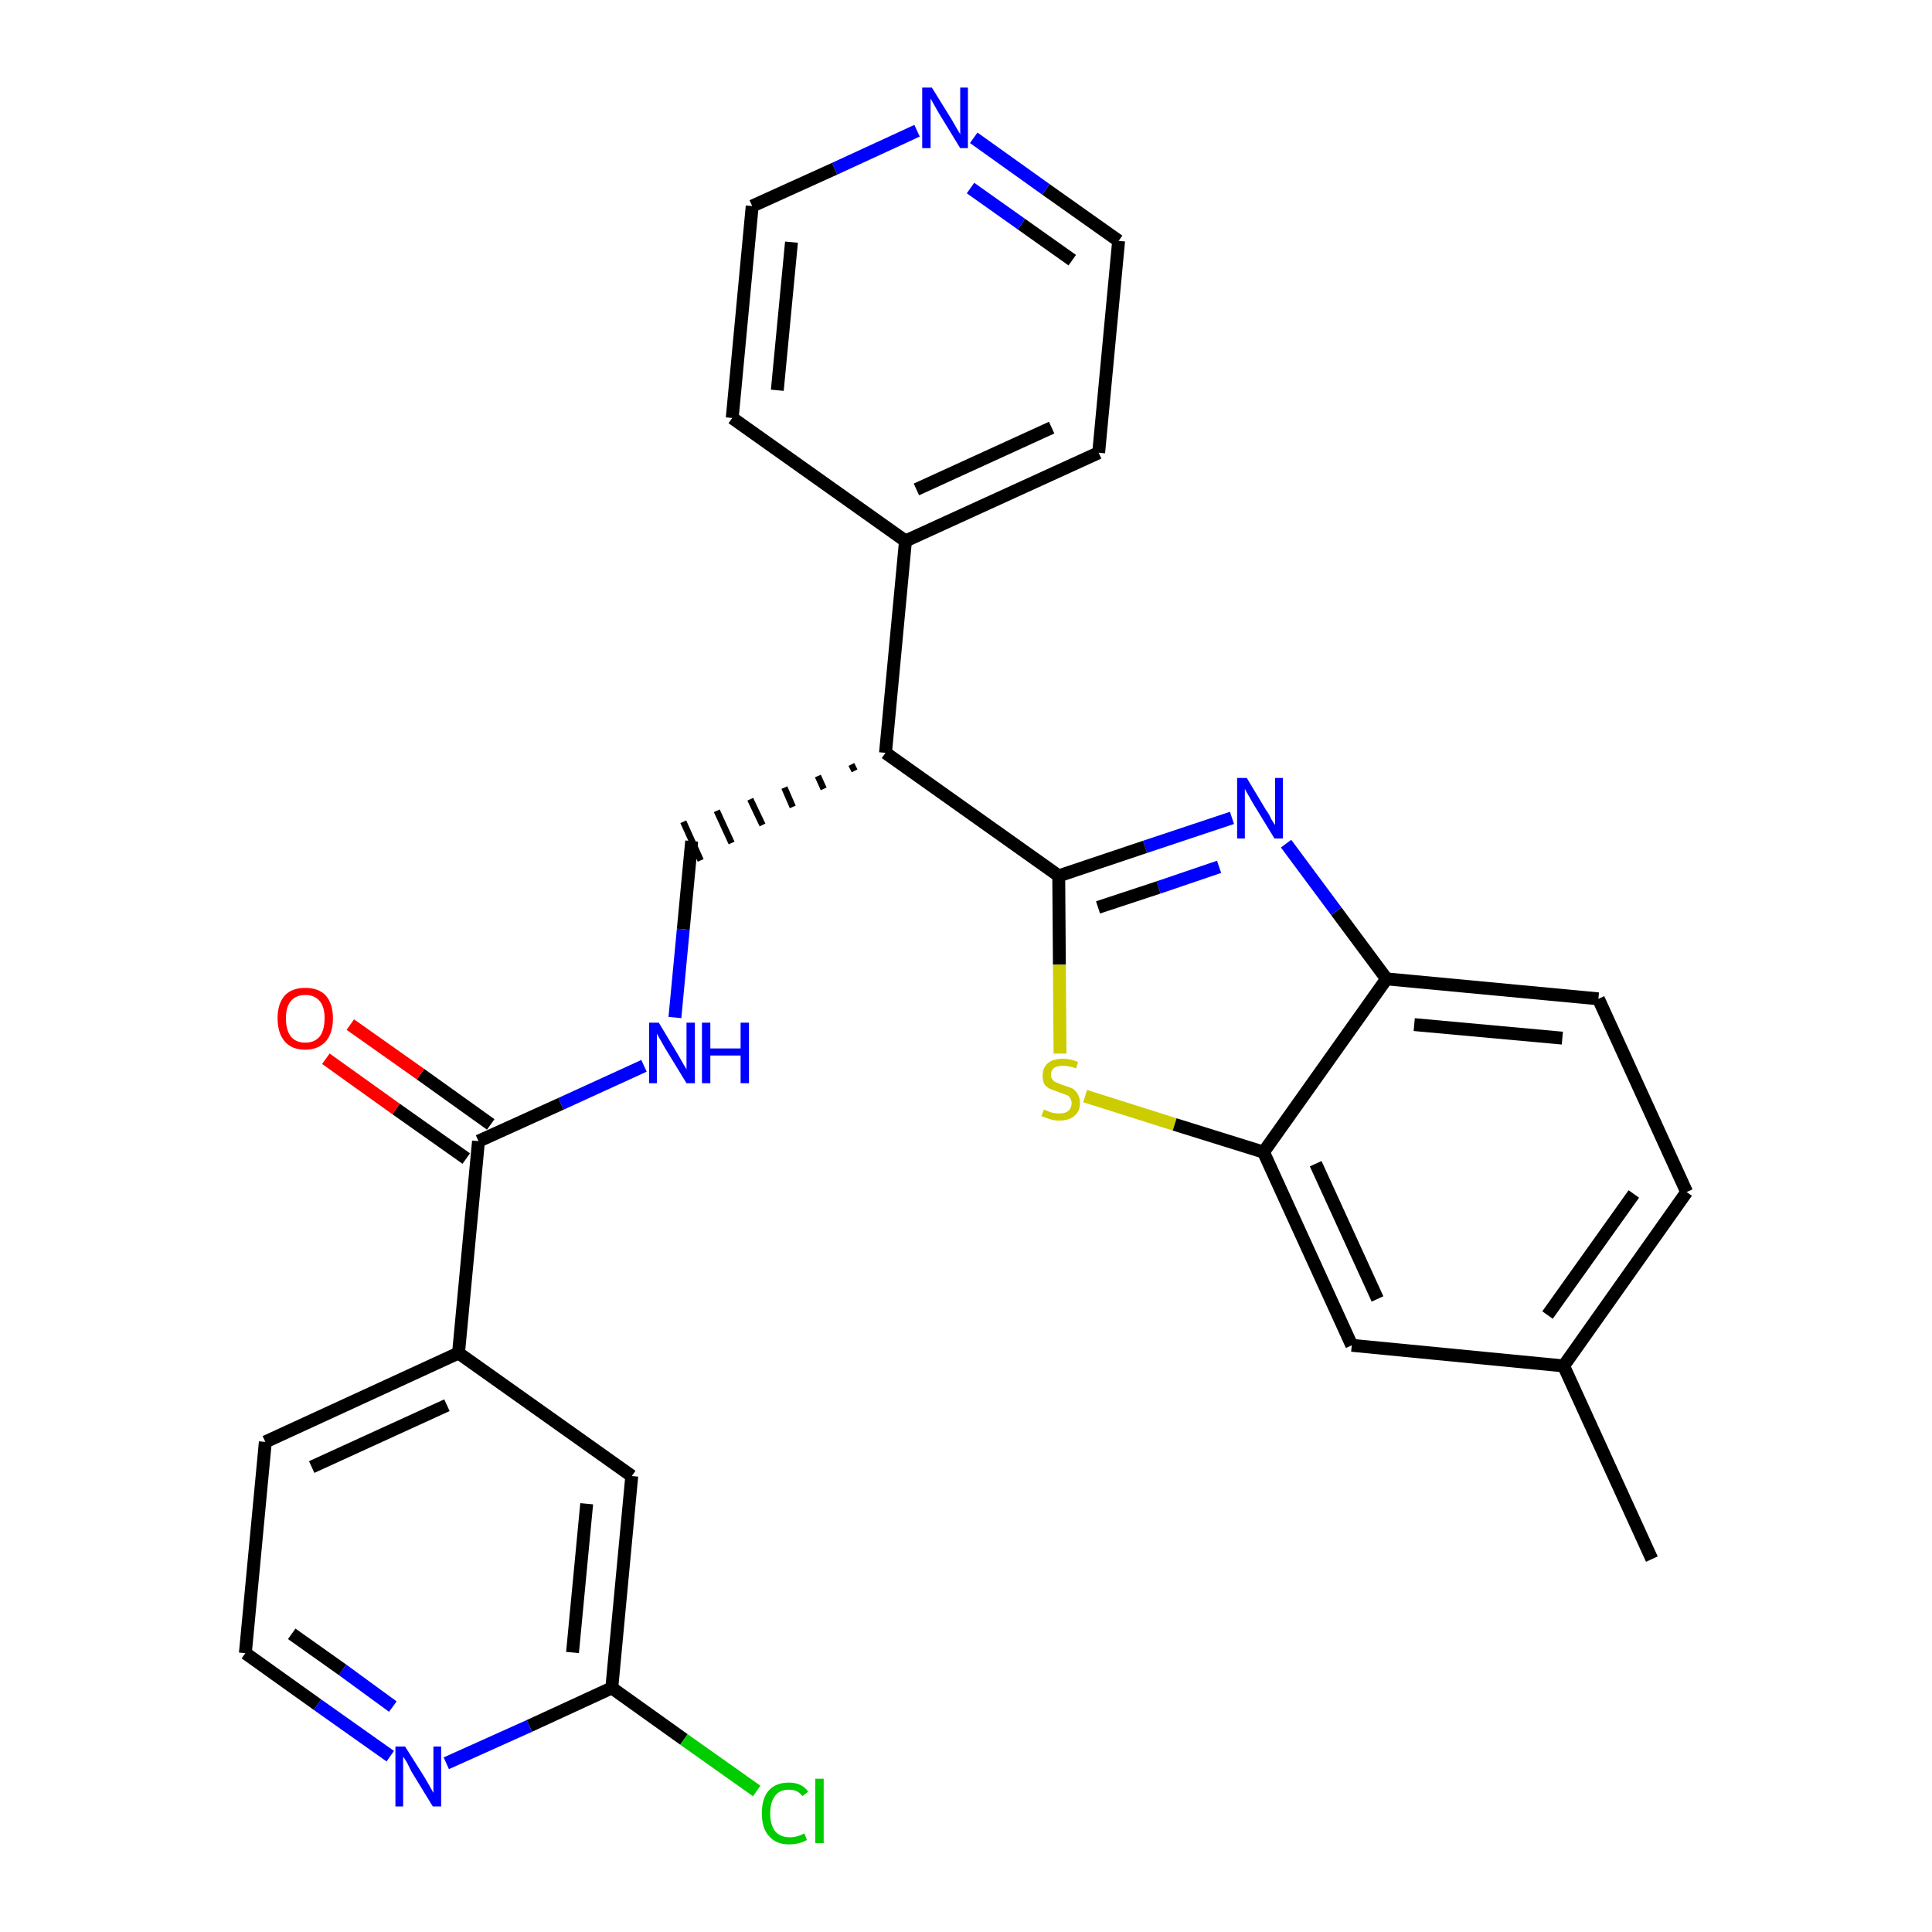 <?xml version='1.0' encoding='iso-8859-1'?>
<svg version='1.1' baseProfile='full'
              xmlns='http://www.w3.org/2000/svg'
                      xmlns:rdkit='http://www.rdkit.org/xml'
                      xmlns:xlink='http://www.w3.org/1999/xlink'
                  xml:space='preserve'
width='300px' height='300px' viewBox='0 0 300 300'>
<!-- END OF HEADER -->
<path class='bond-0 atom-0 atom-1' d='M 256.5,242.1 L 242.8,212.1' style='fill:none;fill-rule:evenodd;stroke:#000000;stroke-width:2.0px;stroke-linecap:butt;stroke-linejoin:miter;stroke-opacity:1' />
<path class='bond-1 atom-1 atom-2' d='M 242.8,212.1 L 261.9,185.1' style='fill:none;fill-rule:evenodd;stroke:#000000;stroke-width:2.0px;stroke-linecap:butt;stroke-linejoin:miter;stroke-opacity:1' />
<path class='bond-1 atom-1 atom-2' d='M 240.3,204.2 L 253.7,185.4' style='fill:none;fill-rule:evenodd;stroke:#000000;stroke-width:2.0px;stroke-linecap:butt;stroke-linejoin:miter;stroke-opacity:1' />
<path class='bond-27 atom-27 atom-1' d='M 209.9,208.9 L 242.8,212.1' style='fill:none;fill-rule:evenodd;stroke:#000000;stroke-width:2.0px;stroke-linecap:butt;stroke-linejoin:miter;stroke-opacity:1' />
<path class='bond-2 atom-2 atom-3' d='M 261.9,185.1 L 248.2,155.1' style='fill:none;fill-rule:evenodd;stroke:#000000;stroke-width:2.0px;stroke-linecap:butt;stroke-linejoin:miter;stroke-opacity:1' />
<path class='bond-3 atom-3 atom-4' d='M 248.2,155.1 L 215.3,152.0' style='fill:none;fill-rule:evenodd;stroke:#000000;stroke-width:2.0px;stroke-linecap:butt;stroke-linejoin:miter;stroke-opacity:1' />
<path class='bond-3 atom-3 atom-4' d='M 242.6,161.2 L 219.6,159.1' style='fill:none;fill-rule:evenodd;stroke:#000000;stroke-width:2.0px;stroke-linecap:butt;stroke-linejoin:miter;stroke-opacity:1' />
<path class='bond-4 atom-4 atom-5' d='M 215.3,152.0 L 207.5,141.5' style='fill:none;fill-rule:evenodd;stroke:#000000;stroke-width:2.0px;stroke-linecap:butt;stroke-linejoin:miter;stroke-opacity:1' />
<path class='bond-4 atom-4 atom-5' d='M 207.5,141.5 L 199.7,131.0' style='fill:none;fill-rule:evenodd;stroke:#0000FF;stroke-width:2.0px;stroke-linecap:butt;stroke-linejoin:miter;stroke-opacity:1' />
<path class='bond-28 atom-26 atom-4' d='M 196.2,178.9 L 215.3,152.0' style='fill:none;fill-rule:evenodd;stroke:#000000;stroke-width:2.0px;stroke-linecap:butt;stroke-linejoin:miter;stroke-opacity:1' />
<path class='bond-5 atom-5 atom-6' d='M 191.3,127.0 L 177.8,131.5' style='fill:none;fill-rule:evenodd;stroke:#0000FF;stroke-width:2.0px;stroke-linecap:butt;stroke-linejoin:miter;stroke-opacity:1' />
<path class='bond-5 atom-5 atom-6' d='M 177.8,131.5 L 164.4,136.0' style='fill:none;fill-rule:evenodd;stroke:#000000;stroke-width:2.0px;stroke-linecap:butt;stroke-linejoin:miter;stroke-opacity:1' />
<path class='bond-5 atom-5 atom-6' d='M 189.3,134.6 L 179.9,137.8' style='fill:none;fill-rule:evenodd;stroke:#0000FF;stroke-width:2.0px;stroke-linecap:butt;stroke-linejoin:miter;stroke-opacity:1' />
<path class='bond-5 atom-5 atom-6' d='M 179.9,137.8 L 170.5,140.9' style='fill:none;fill-rule:evenodd;stroke:#000000;stroke-width:2.0px;stroke-linecap:butt;stroke-linejoin:miter;stroke-opacity:1' />
<path class='bond-6 atom-6 atom-7' d='M 164.4,136.0 L 137.5,116.9' style='fill:none;fill-rule:evenodd;stroke:#000000;stroke-width:2.0px;stroke-linecap:butt;stroke-linejoin:miter;stroke-opacity:1' />
<path class='bond-24 atom-6 atom-25' d='M 164.4,136.0 L 164.5,149.8' style='fill:none;fill-rule:evenodd;stroke:#000000;stroke-width:2.0px;stroke-linecap:butt;stroke-linejoin:miter;stroke-opacity:1' />
<path class='bond-24 atom-6 atom-25' d='M 164.5,149.8 L 164.6,163.6' style='fill:none;fill-rule:evenodd;stroke:#CCCC00;stroke-width:2.0px;stroke-linecap:butt;stroke-linejoin:miter;stroke-opacity:1' />
<path class='bond-7 atom-7 atom-8' d='M 132.2,118.7 L 132.7,119.7' style='fill:none;fill-rule:evenodd;stroke:#000000;stroke-width:1.0px;stroke-linecap:butt;stroke-linejoin:miter;stroke-opacity:1' />
<path class='bond-7 atom-7 atom-8' d='M 127.0,120.5 L 127.9,122.5' style='fill:none;fill-rule:evenodd;stroke:#000000;stroke-width:1.0px;stroke-linecap:butt;stroke-linejoin:miter;stroke-opacity:1' />
<path class='bond-7 atom-7 atom-8' d='M 121.8,122.3 L 123.1,125.3' style='fill:none;fill-rule:evenodd;stroke:#000000;stroke-width:1.0px;stroke-linecap:butt;stroke-linejoin:miter;stroke-opacity:1' />
<path class='bond-7 atom-7 atom-8' d='M 116.5,124.1 L 118.4,128.1' style='fill:none;fill-rule:evenodd;stroke:#000000;stroke-width:1.0px;stroke-linecap:butt;stroke-linejoin:miter;stroke-opacity:1' />
<path class='bond-7 atom-7 atom-8' d='M 111.3,125.9 L 113.6,130.9' style='fill:none;fill-rule:evenodd;stroke:#000000;stroke-width:1.0px;stroke-linecap:butt;stroke-linejoin:miter;stroke-opacity:1' />
<path class='bond-7 atom-7 atom-8' d='M 106.1,127.6 L 108.8,133.6' style='fill:none;fill-rule:evenodd;stroke:#000000;stroke-width:1.0px;stroke-linecap:butt;stroke-linejoin:miter;stroke-opacity:1' />
<path class='bond-18 atom-7 atom-19' d='M 137.5,116.9 L 140.6,84.0' style='fill:none;fill-rule:evenodd;stroke:#000000;stroke-width:2.0px;stroke-linecap:butt;stroke-linejoin:miter;stroke-opacity:1' />
<path class='bond-8 atom-8 atom-9' d='M 107.4,130.6 L 106.1,144.3' style='fill:none;fill-rule:evenodd;stroke:#000000;stroke-width:2.0px;stroke-linecap:butt;stroke-linejoin:miter;stroke-opacity:1' />
<path class='bond-8 atom-8 atom-9' d='M 106.1,144.3 L 104.8,158.0' style='fill:none;fill-rule:evenodd;stroke:#0000FF;stroke-width:2.0px;stroke-linecap:butt;stroke-linejoin:miter;stroke-opacity:1' />
<path class='bond-9 atom-9 atom-10' d='M 100.0,165.5 L 87.1,171.4' style='fill:none;fill-rule:evenodd;stroke:#0000FF;stroke-width:2.0px;stroke-linecap:butt;stroke-linejoin:miter;stroke-opacity:1' />
<path class='bond-9 atom-9 atom-10' d='M 87.1,171.4 L 74.3,177.2' style='fill:none;fill-rule:evenodd;stroke:#000000;stroke-width:2.0px;stroke-linecap:butt;stroke-linejoin:miter;stroke-opacity:1' />
<path class='bond-10 atom-10 atom-11' d='M 76.2,174.6 L 65.3,166.8' style='fill:none;fill-rule:evenodd;stroke:#000000;stroke-width:2.0px;stroke-linecap:butt;stroke-linejoin:miter;stroke-opacity:1' />
<path class='bond-10 atom-10 atom-11' d='M 65.3,166.8 L 54.4,159.1' style='fill:none;fill-rule:evenodd;stroke:#FF0000;stroke-width:2.0px;stroke-linecap:butt;stroke-linejoin:miter;stroke-opacity:1' />
<path class='bond-10 atom-10 atom-11' d='M 72.4,179.9 L 61.5,172.2' style='fill:none;fill-rule:evenodd;stroke:#000000;stroke-width:2.0px;stroke-linecap:butt;stroke-linejoin:miter;stroke-opacity:1' />
<path class='bond-10 atom-10 atom-11' d='M 61.5,172.2 L 50.6,164.4' style='fill:none;fill-rule:evenodd;stroke:#FF0000;stroke-width:2.0px;stroke-linecap:butt;stroke-linejoin:miter;stroke-opacity:1' />
<path class='bond-11 atom-10 atom-12' d='M 74.3,177.2 L 71.2,210.1' style='fill:none;fill-rule:evenodd;stroke:#000000;stroke-width:2.0px;stroke-linecap:butt;stroke-linejoin:miter;stroke-opacity:1' />
<path class='bond-12 atom-12 atom-13' d='M 71.2,210.1 L 41.2,223.9' style='fill:none;fill-rule:evenodd;stroke:#000000;stroke-width:2.0px;stroke-linecap:butt;stroke-linejoin:miter;stroke-opacity:1' />
<path class='bond-12 atom-12 atom-13' d='M 69.4,218.2 L 48.4,227.8' style='fill:none;fill-rule:evenodd;stroke:#000000;stroke-width:2.0px;stroke-linecap:butt;stroke-linejoin:miter;stroke-opacity:1' />
<path class='bond-29 atom-18 atom-12' d='M 98.1,229.2 L 71.2,210.1' style='fill:none;fill-rule:evenodd;stroke:#000000;stroke-width:2.0px;stroke-linecap:butt;stroke-linejoin:miter;stroke-opacity:1' />
<path class='bond-13 atom-13 atom-14' d='M 41.2,223.9 L 38.1,256.7' style='fill:none;fill-rule:evenodd;stroke:#000000;stroke-width:2.0px;stroke-linecap:butt;stroke-linejoin:miter;stroke-opacity:1' />
<path class='bond-14 atom-14 atom-15' d='M 38.1,256.7 L 49.3,264.7' style='fill:none;fill-rule:evenodd;stroke:#000000;stroke-width:2.0px;stroke-linecap:butt;stroke-linejoin:miter;stroke-opacity:1' />
<path class='bond-14 atom-14 atom-15' d='M 49.3,264.7 L 60.6,272.7' style='fill:none;fill-rule:evenodd;stroke:#0000FF;stroke-width:2.0px;stroke-linecap:butt;stroke-linejoin:miter;stroke-opacity:1' />
<path class='bond-14 atom-14 atom-15' d='M 45.3,253.7 L 53.2,259.3' style='fill:none;fill-rule:evenodd;stroke:#000000;stroke-width:2.0px;stroke-linecap:butt;stroke-linejoin:miter;stroke-opacity:1' />
<path class='bond-14 atom-14 atom-15' d='M 53.2,259.3 L 61.0,265.0' style='fill:none;fill-rule:evenodd;stroke:#0000FF;stroke-width:2.0px;stroke-linecap:butt;stroke-linejoin:miter;stroke-opacity:1' />
<path class='bond-15 atom-15 atom-16' d='M 69.3,273.8 L 82.2,268.0' style='fill:none;fill-rule:evenodd;stroke:#0000FF;stroke-width:2.0px;stroke-linecap:butt;stroke-linejoin:miter;stroke-opacity:1' />
<path class='bond-15 atom-15 atom-16' d='M 82.2,268.0 L 95.0,262.1' style='fill:none;fill-rule:evenodd;stroke:#000000;stroke-width:2.0px;stroke-linecap:butt;stroke-linejoin:miter;stroke-opacity:1' />
<path class='bond-16 atom-16 atom-17' d='M 95.0,262.1 L 106.2,270.1' style='fill:none;fill-rule:evenodd;stroke:#000000;stroke-width:2.0px;stroke-linecap:butt;stroke-linejoin:miter;stroke-opacity:1' />
<path class='bond-16 atom-16 atom-17' d='M 106.2,270.1 L 117.5,278.1' style='fill:none;fill-rule:evenodd;stroke:#00CC00;stroke-width:2.0px;stroke-linecap:butt;stroke-linejoin:miter;stroke-opacity:1' />
<path class='bond-17 atom-16 atom-18' d='M 95.0,262.1 L 98.1,229.2' style='fill:none;fill-rule:evenodd;stroke:#000000;stroke-width:2.0px;stroke-linecap:butt;stroke-linejoin:miter;stroke-opacity:1' />
<path class='bond-17 atom-16 atom-18' d='M 88.9,256.6 L 91.1,233.5' style='fill:none;fill-rule:evenodd;stroke:#000000;stroke-width:2.0px;stroke-linecap:butt;stroke-linejoin:miter;stroke-opacity:1' />
<path class='bond-19 atom-19 atom-20' d='M 140.6,84.0 L 170.6,70.3' style='fill:none;fill-rule:evenodd;stroke:#000000;stroke-width:2.0px;stroke-linecap:butt;stroke-linejoin:miter;stroke-opacity:1' />
<path class='bond-19 atom-19 atom-20' d='M 142.3,76.0 L 163.3,66.4' style='fill:none;fill-rule:evenodd;stroke:#000000;stroke-width:2.0px;stroke-linecap:butt;stroke-linejoin:miter;stroke-opacity:1' />
<path class='bond-30 atom-24 atom-19' d='M 113.7,64.9 L 140.6,84.0' style='fill:none;fill-rule:evenodd;stroke:#000000;stroke-width:2.0px;stroke-linecap:butt;stroke-linejoin:miter;stroke-opacity:1' />
<path class='bond-20 atom-20 atom-21' d='M 170.6,70.3 L 173.7,37.4' style='fill:none;fill-rule:evenodd;stroke:#000000;stroke-width:2.0px;stroke-linecap:butt;stroke-linejoin:miter;stroke-opacity:1' />
<path class='bond-21 atom-21 atom-22' d='M 173.7,37.4 L 162.4,29.4' style='fill:none;fill-rule:evenodd;stroke:#000000;stroke-width:2.0px;stroke-linecap:butt;stroke-linejoin:miter;stroke-opacity:1' />
<path class='bond-21 atom-21 atom-22' d='M 162.4,29.4 L 151.2,21.4' style='fill:none;fill-rule:evenodd;stroke:#0000FF;stroke-width:2.0px;stroke-linecap:butt;stroke-linejoin:miter;stroke-opacity:1' />
<path class='bond-21 atom-21 atom-22' d='M 166.5,40.4 L 158.6,34.8' style='fill:none;fill-rule:evenodd;stroke:#000000;stroke-width:2.0px;stroke-linecap:butt;stroke-linejoin:miter;stroke-opacity:1' />
<path class='bond-21 atom-21 atom-22' d='M 158.6,34.8 L 150.7,29.2' style='fill:none;fill-rule:evenodd;stroke:#0000FF;stroke-width:2.0px;stroke-linecap:butt;stroke-linejoin:miter;stroke-opacity:1' />
<path class='bond-22 atom-22 atom-23' d='M 142.4,20.3 L 129.6,26.2' style='fill:none;fill-rule:evenodd;stroke:#0000FF;stroke-width:2.0px;stroke-linecap:butt;stroke-linejoin:miter;stroke-opacity:1' />
<path class='bond-22 atom-22 atom-23' d='M 129.6,26.2 L 116.8,32.0' style='fill:none;fill-rule:evenodd;stroke:#000000;stroke-width:2.0px;stroke-linecap:butt;stroke-linejoin:miter;stroke-opacity:1' />
<path class='bond-23 atom-23 atom-24' d='M 116.8,32.0 L 113.7,64.9' style='fill:none;fill-rule:evenodd;stroke:#000000;stroke-width:2.0px;stroke-linecap:butt;stroke-linejoin:miter;stroke-opacity:1' />
<path class='bond-23 atom-23 atom-24' d='M 122.9,37.6 L 120.7,60.6' style='fill:none;fill-rule:evenodd;stroke:#000000;stroke-width:2.0px;stroke-linecap:butt;stroke-linejoin:miter;stroke-opacity:1' />
<path class='bond-25 atom-25 atom-26' d='M 168.5,170.2 L 182.4,174.6' style='fill:none;fill-rule:evenodd;stroke:#CCCC00;stroke-width:2.0px;stroke-linecap:butt;stroke-linejoin:miter;stroke-opacity:1' />
<path class='bond-25 atom-25 atom-26' d='M 182.4,174.6 L 196.2,178.9' style='fill:none;fill-rule:evenodd;stroke:#000000;stroke-width:2.0px;stroke-linecap:butt;stroke-linejoin:miter;stroke-opacity:1' />
<path class='bond-26 atom-26 atom-27' d='M 196.2,178.9 L 209.9,208.9' style='fill:none;fill-rule:evenodd;stroke:#000000;stroke-width:2.0px;stroke-linecap:butt;stroke-linejoin:miter;stroke-opacity:1' />
<path class='bond-26 atom-26 atom-27' d='M 204.3,180.7 L 213.9,201.7' style='fill:none;fill-rule:evenodd;stroke:#000000;stroke-width:2.0px;stroke-linecap:butt;stroke-linejoin:miter;stroke-opacity:1' />
<path  class='atom-5' d='M 193.6 120.8
L 196.6 125.8
Q 197.0 126.3, 197.4 127.2
Q 197.9 128.0, 198.0 128.1
L 198.0 120.8
L 199.2 120.8
L 199.2 130.2
L 197.9 130.2
L 194.6 124.8
Q 194.2 124.1, 193.8 123.4
Q 193.4 122.7, 193.3 122.5
L 193.3 130.2
L 192.1 130.2
L 192.1 120.8
L 193.6 120.8
' fill='#0000FF'/>
<path  class='atom-9' d='M 102.3 158.8
L 105.3 163.8
Q 105.6 164.3, 106.1 165.2
Q 106.6 166.0, 106.6 166.1
L 106.6 158.8
L 107.9 158.8
L 107.9 168.2
L 106.6 168.2
L 103.3 162.8
Q 102.9 162.1, 102.5 161.4
Q 102.1 160.7, 102.0 160.5
L 102.0 168.2
L 100.8 168.2
L 100.8 158.8
L 102.3 158.8
' fill='#0000FF'/>
<path  class='atom-9' d='M 109.0 158.8
L 110.3 158.8
L 110.3 162.8
L 115.0 162.8
L 115.0 158.8
L 116.3 158.8
L 116.3 168.2
L 115.0 168.2
L 115.0 163.9
L 110.3 163.9
L 110.3 168.2
L 109.0 168.2
L 109.0 158.8
' fill='#0000FF'/>
<path  class='atom-11' d='M 43.1 158.1
Q 43.1 155.9, 44.2 154.6
Q 45.3 153.4, 47.4 153.4
Q 49.5 153.4, 50.6 154.6
Q 51.7 155.9, 51.7 158.1
Q 51.7 160.4, 50.6 161.7
Q 49.4 163.0, 47.4 163.0
Q 45.3 163.0, 44.2 161.7
Q 43.1 160.4, 43.1 158.1
M 47.4 161.9
Q 48.8 161.9, 49.6 161.0
Q 50.4 160.0, 50.4 158.1
Q 50.4 156.3, 49.6 155.4
Q 48.8 154.5, 47.4 154.5
Q 46.0 154.5, 45.2 155.4
Q 44.4 156.3, 44.4 158.1
Q 44.4 160.0, 45.2 161.0
Q 46.0 161.9, 47.4 161.9
' fill='#FF0000'/>
<path  class='atom-15' d='M 62.9 271.2
L 66.0 276.1
Q 66.3 276.6, 66.8 277.5
Q 67.3 278.4, 67.3 278.4
L 67.3 271.2
L 68.5 271.2
L 68.5 280.5
L 67.2 280.5
L 63.9 275.1
Q 63.6 274.5, 63.2 273.7
Q 62.8 273.0, 62.6 272.8
L 62.6 280.5
L 61.4 280.5
L 61.4 271.2
L 62.9 271.2
' fill='#0000FF'/>
<path  class='atom-17' d='M 118.3 281.6
Q 118.3 279.2, 119.4 278.0
Q 120.5 276.8, 122.5 276.8
Q 124.5 276.8, 125.5 278.2
L 124.6 278.9
Q 123.9 277.9, 122.5 277.9
Q 121.1 277.9, 120.4 278.8
Q 119.6 279.8, 119.6 281.6
Q 119.6 283.4, 120.4 284.4
Q 121.2 285.3, 122.7 285.3
Q 123.7 285.3, 124.9 284.7
L 125.3 285.7
Q 124.8 286.0, 124.1 286.2
Q 123.3 286.4, 122.5 286.4
Q 120.5 286.4, 119.4 285.1
Q 118.3 283.9, 118.3 281.6
' fill='#00CC00'/>
<path  class='atom-17' d='M 126.6 276.2
L 127.9 276.2
L 127.9 286.2
L 126.6 286.2
L 126.6 276.2
' fill='#00CC00'/>
<path  class='atom-22' d='M 144.7 13.6
L 147.8 18.6
Q 148.1 19.1, 148.6 20.0
Q 149.1 20.8, 149.1 20.9
L 149.1 13.6
L 150.3 13.6
L 150.3 23.0
L 149.1 23.0
L 145.8 17.6
Q 145.4 16.9, 145.0 16.2
Q 144.6 15.5, 144.5 15.3
L 144.5 23.0
L 143.2 23.0
L 143.2 13.6
L 144.7 13.6
' fill='#0000FF'/>
<path  class='atom-25' d='M 162.1 172.3
Q 162.2 172.3, 162.6 172.5
Q 163.0 172.7, 163.5 172.8
Q 164.0 172.9, 164.5 172.9
Q 165.4 172.9, 165.9 172.5
Q 166.4 172.0, 166.4 171.3
Q 166.4 170.8, 166.1 170.4
Q 165.9 170.1, 165.5 170.0
Q 165.1 169.8, 164.4 169.6
Q 163.6 169.3, 163.1 169.1
Q 162.6 168.9, 162.2 168.4
Q 161.9 167.9, 161.9 167.0
Q 161.9 165.8, 162.7 165.1
Q 163.5 164.4, 165.1 164.4
Q 166.2 164.4, 167.4 164.9
L 167.1 165.9
Q 166.0 165.5, 165.1 165.5
Q 164.2 165.5, 163.7 165.8
Q 163.2 166.2, 163.2 166.9
Q 163.2 167.4, 163.5 167.7
Q 163.7 168.0, 164.1 168.1
Q 164.5 168.3, 165.1 168.5
Q 166.0 168.8, 166.5 169.0
Q 167.0 169.3, 167.3 169.8
Q 167.7 170.4, 167.7 171.3
Q 167.7 172.6, 166.8 173.3
Q 166.0 174.0, 164.5 174.0
Q 163.7 174.0, 163.1 173.8
Q 162.4 173.6, 161.7 173.3
L 162.1 172.3
' fill='#CCCC00'/>
</svg>
